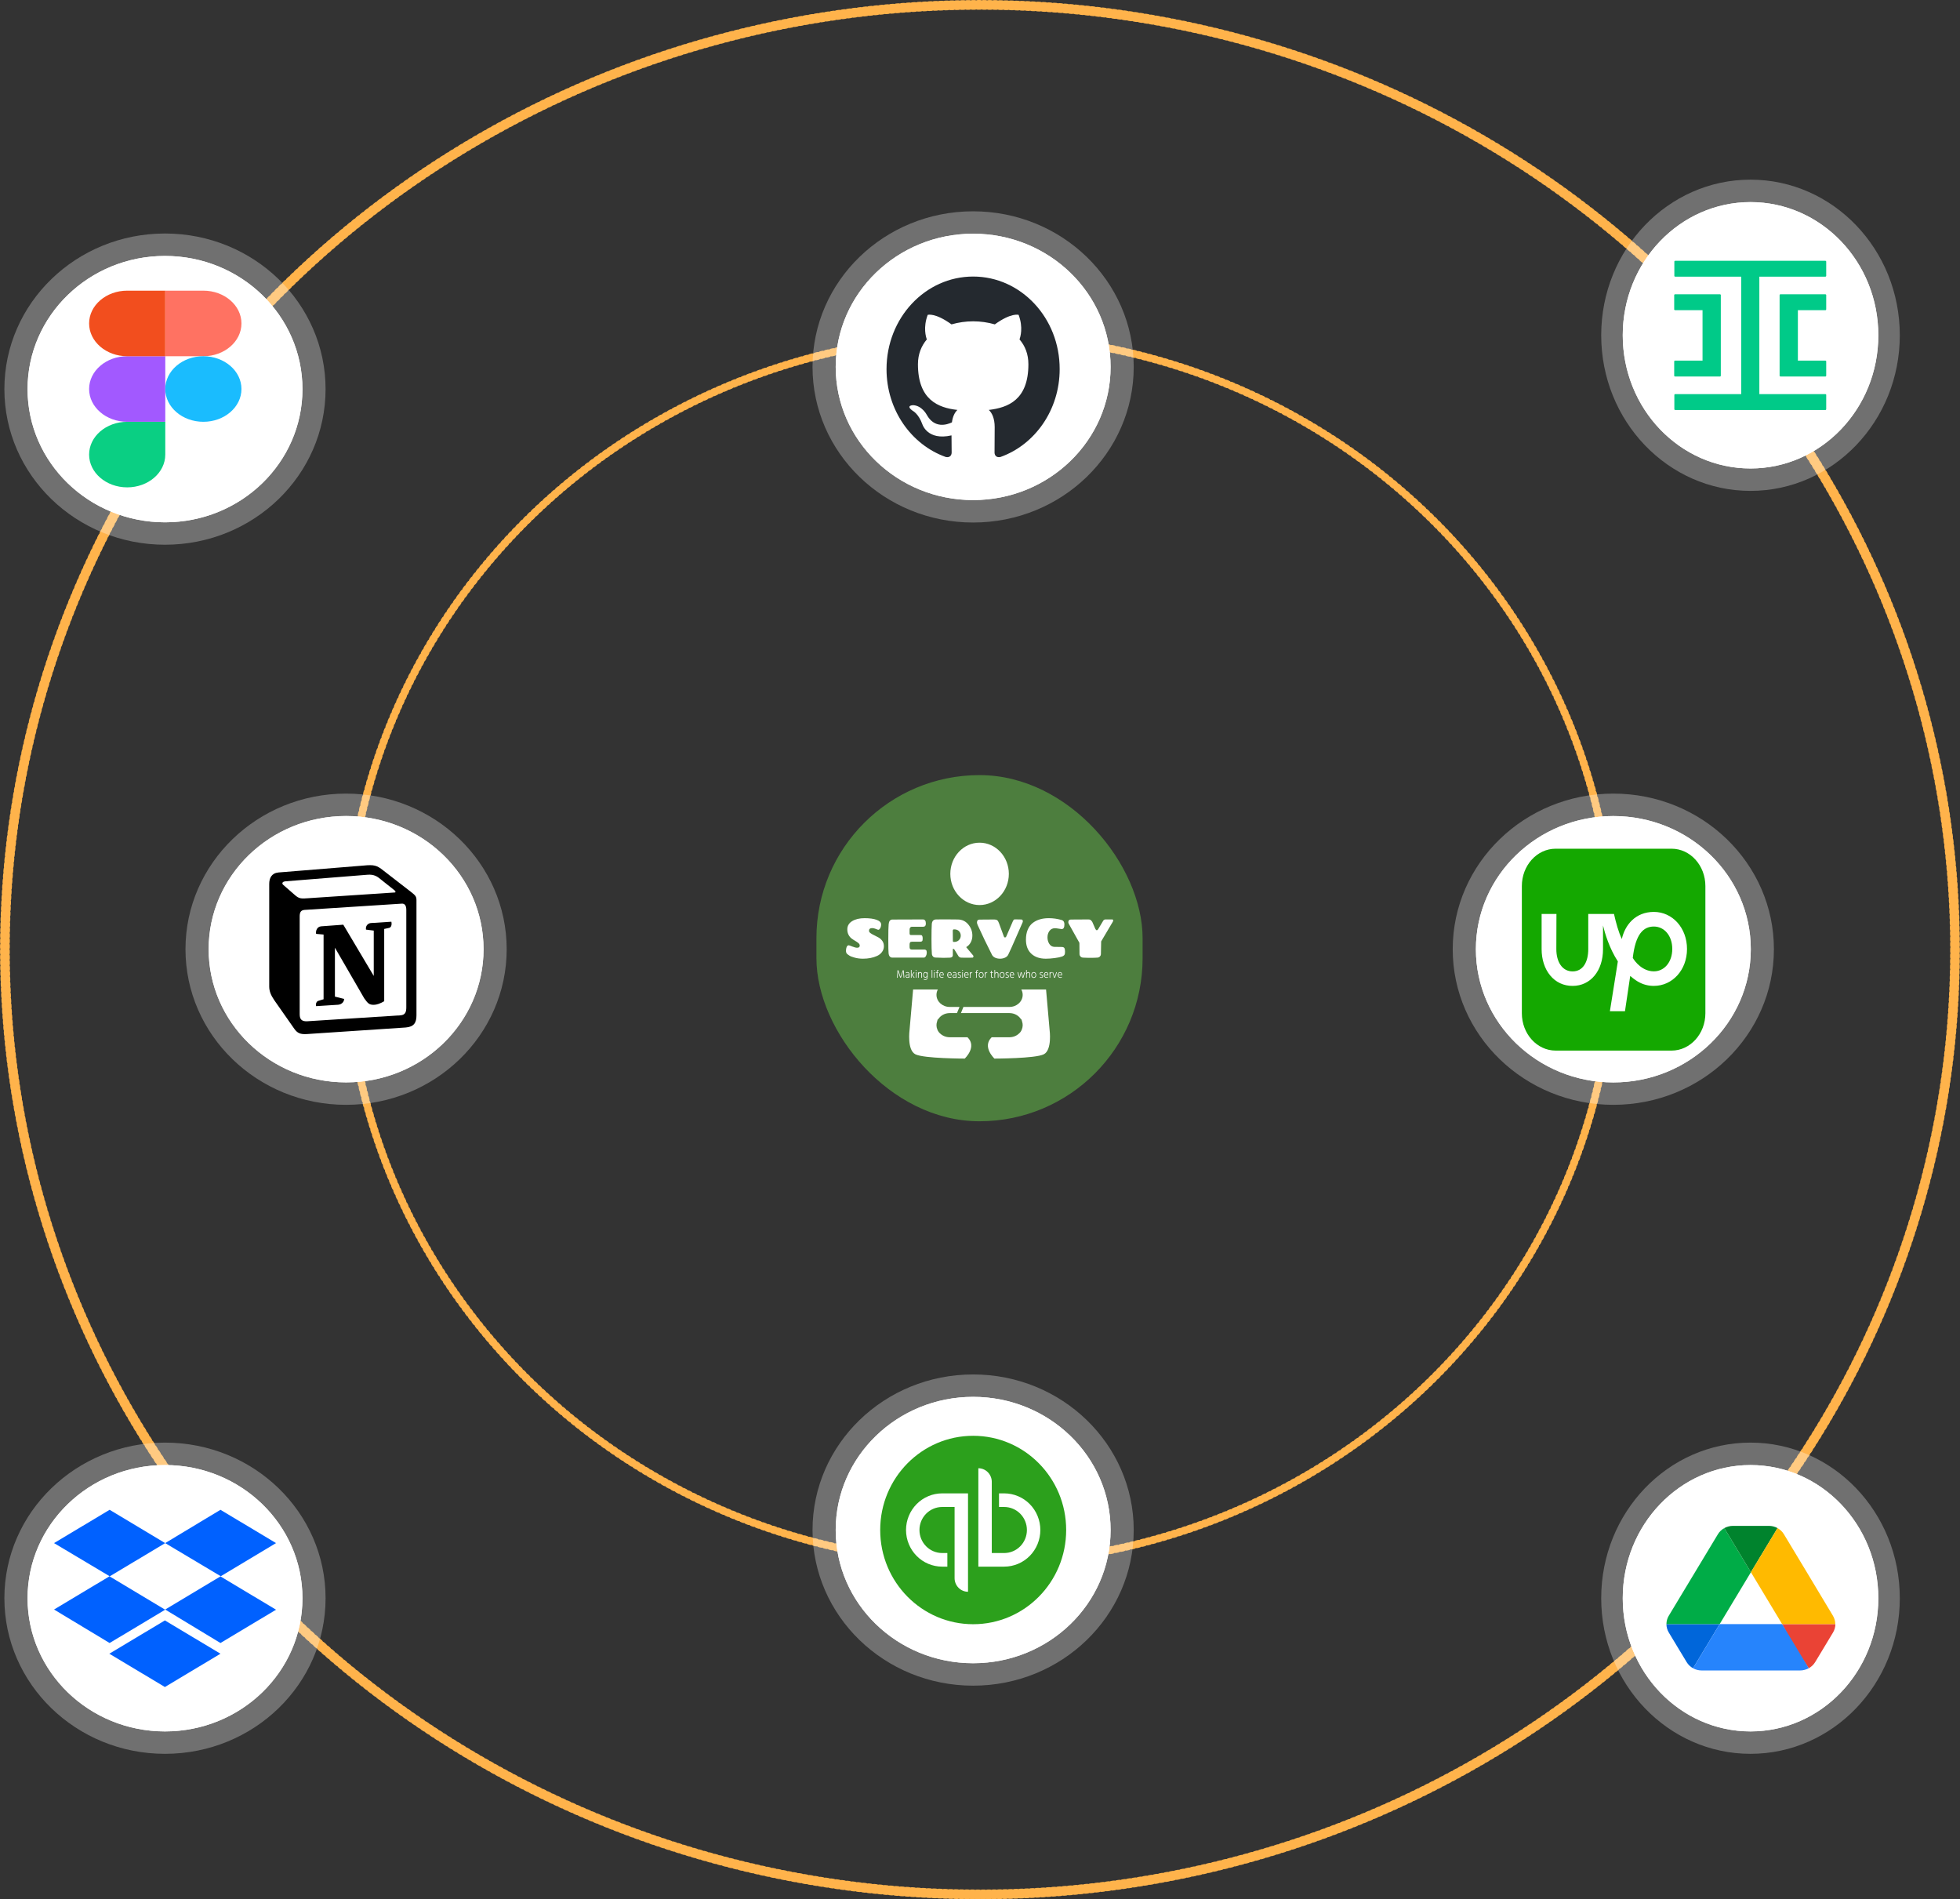 <svg width="4026" height="3901" viewBox="0 0 4026 3901" fill="none"
    xmlns="http://www.w3.org/2000/svg">
    <rect x="0" y="0" width="4026" height="3901" fill="#333333" stroke="none"/>
    <ellipse cx="2012.94" cy="1950" rx="1301.54" ry="1261" stroke="#FFB34B" stroke-width="16"
        stroke-linecap="round" stroke-dasharray="3.72 7.43" />
    <ellipse cx="2012.94" cy="1950.5" rx="2002.87" ry="1940.5" stroke="#FFB34B" stroke-width="20"
        stroke-linecap="round" stroke-dasharray="3.72 7.43" />
    <ellipse cx="1998.92" cy="753.565" rx="282.33" ry="273.544" fill="white" />
    <ellipse cx="1998.92" cy="753.565" rx="282.33" ry="273.544" fill="white" />
    <ellipse cx="1998.88" cy="753.614" rx="329.881" ry="319.614" fill="white" fill-opacity="0.3" />
    <ellipse cx="710.916" cy="1949.57" rx="282.33" ry="273.544" fill="white" />
    <ellipse cx="710.916" cy="1949.57" rx="282.33" ry="273.544" fill="white" />
    <ellipse cx="710.881" cy="1949.61" rx="329.881" ry="319.614" fill="white" fill-opacity="0.3" />
    <ellipse cx="1998.92" cy="3142.57" rx="282.33" ry="273.544" fill="white" />
    <ellipse cx="1998.92" cy="3142.57" rx="282.33" ry="273.544" fill="white" />
    <ellipse cx="1998.88" cy="3142.61" rx="329.881" ry="319.614" fill="white" fill-opacity="0.3" />
    <ellipse cx="3313.94" cy="1949.65" rx="282.33" ry="273.544" fill="white" />
    <ellipse cx="3313.94" cy="1949.65" rx="282.33" ry="273.544" fill="white" />
    <ellipse cx="3313.88" cy="1949.61" rx="329.881" ry="319.614" fill="white" fill-opacity="0.3" />
    <ellipse cx="338.94" cy="799.251" rx="282.33" ry="273.544" fill="white" />
    <ellipse cx="338.94" cy="799.251" rx="282.33" ry="273.544" fill="white" />
    <ellipse cx="338.881" cy="799.22" rx="329.881" ry="319.614" fill="white" fill-opacity="0.3" />
    <ellipse cx="338.94" cy="3282.65" rx="282.33" ry="273.544" fill="white" />
    <ellipse cx="338.94" cy="3282.65" rx="282.33" ry="273.544" fill="white" />
    <ellipse cx="338.881" cy="3282.61" rx="329.881" ry="319.614" fill="white" fill-opacity="0.3" />
    <ellipse cx="3595.74" cy="688.645" rx="262.474" ry="273.544" fill="white" />
    <ellipse cx="3595.74" cy="688.645" rx="262.474" ry="273.544" fill="white" />
    <ellipse cx="3595.68" cy="688.614" rx="306.68" ry="319.614" fill="white" fill-opacity="0.3" />
    <ellipse cx="3595.74" cy="3282.65" rx="262.474" ry="273.544" fill="white" />
    <ellipse cx="3595.74" cy="3282.65" rx="262.474" ry="273.544" fill="white" />
    <ellipse cx="3595.68" cy="3282.61" rx="306.68" ry="319.614" fill="white" fill-opacity="0.3" />
    <g clip-path="url(#clip0_228_2)">
        <path d="M2347 1592H1677V2303H2347V1592Z" fill="#4D7E3E" />
        <g clip-path="url(#clip1_228_2)">
            <g clip-path="url(#clip2_228_2)">
                <g clip-path="url(#clip3_228_2)">
                    <path
                        d="M2012.14 1858.9C2045.33 1858.9 2072.24 1830.22 2072.24 1794.85C2072.24 1759.47 2045.33 1730.8 2012.14 1730.8C1978.95 1730.8 1952.04 1759.47 1952.04 1794.85C1952.04 1830.22 1978.95 1858.9 2012.14 1858.9Z"
                        fill="white" />
                    <path
                        d="M1987.3 2130.43H1950.84C1943.06 2130.43 1936.05 2127.46 1931.09 2122.69C1929.21 2121.11 1926.75 2118.38 1925.25 2114.14C1924.19 2111.48 1923.6 2108.61 1923.6 2105.61C1923.6 2103.05 1924.03 2100.58 1924.82 2098.26C1925.14 2096.82 1925.54 2095.32 1926.05 2093.75L1926.96 2093.68C1931.59 2085.99 1940.55 2080.79 1950.84 2080.79H1965.67L1970.9 2068.17H1950.84C1935.8 2068.17 1923.6 2057.05 1923.6 2043.35C1923.6 2029.64 1935.79 2018.52 1950.84 2018.52H1991.49L2013.51 1965.4L1976.46 1879.46C1976.46 1879.46 1895.54 1896.19 1881.37 1966.43L1868.29 2115.69C1868.29 2115.69 1862.84 2156.66 1880.28 2165.45C1897.72 2174.23 1981.63 2174.23 1981.63 2174.23C1981.63 2174.23 2007.58 2150.18 1987.3 2130.43Z"
                        fill="white" />
                    <path
                        d="M2155.99 2115.69L2142.91 1966.43C2128.74 1896.18 2048.38 1877.13 2048.38 1877.13L2020.05 1965.4L1998.79 2018.52H2073.44C2088.48 2018.52 2100.68 2029.63 2100.68 2043.34C2100.68 2057.05 2088.48 2068.16 2073.44 2068.16H1978.92L1973.88 2080.78H2073.44C2083.76 2080.78 2092.74 2086.02 2097.36 2093.72L2098.23 2093.74C2098.75 2095.32 2099.15 2096.83 2099.47 2098.26C2100.26 2100.58 2100.69 2103.05 2100.69 2105.61C2100.69 2108.58 2100.11 2111.44 2099.05 2114.08C2097.56 2118.35 2095.08 2121.11 2093.19 2122.69C2088.23 2127.46 2081.22 2130.43 2073.44 2130.43H2036.98C2016.7 2150.19 2042.66 2174.23 2042.66 2174.23C2042.66 2174.23 2126.56 2174.23 2144 2165.45C2161.44 2156.67 2155.99 2115.69 2155.99 2115.69Z"
                        fill="white" />
                </g>
                <path d="M2314.01 1862.85H1710.28V2032.31H2314.01V1862.85Z" fill="#4D7E3E" />
                <g clip-path="url(#clip4_228_2)">
                    <g clip-path="url(#clip5_228_2)">
                        <g clip-path="url(#clip6_228_2)">
                            <g clip-path="url(#clip7_228_2)">
                                <g clip-path="url(#clip8_228_2)">
                                    <g clip-path="url(#clip9_228_2)">
                                        <path
                                            d="M1772.61 1969.09C1766.59 1969.09 1760.97 1968.38 1755.75 1966.96C1750.53 1965.55 1746.85 1964.12 1744.72 1962.71C1742.57 1961.29 1741.15 1960.28 1740.45 1959.68C1738.63 1958.11 1737.72 1955.95 1737.72 1953.19C1737.72 1951.02 1737.96 1948.97 1738.45 1947.02C1739.36 1943.37 1741.01 1941.54 1743.39 1941.54C1744.17 1941.61 1746.64 1942.47 1750.81 1944.11C1754.98 1945.75 1758.25 1946.58 1760.63 1946.58C1764.2 1946.58 1765.99 1945.08 1765.99 1942.1C1765.99 1940.3 1765.11 1938.64 1763.36 1937.1C1761.61 1935.58 1759.5 1934.1 1757.02 1932.69C1754.52 1931.27 1752.01 1929.64 1749.49 1927.8C1746.97 1925.98 1744.83 1923.44 1743.08 1920.19C1741.33 1916.94 1740.45 1913.16 1740.45 1908.83C1740.45 1901.66 1743.75 1896.03 1750.33 1891.96C1756.92 1887.9 1765.43 1885.86 1775.87 1885.86C1786.31 1885.86 1794.6 1887 1800.74 1889.27C1806.86 1891.55 1809.92 1894.71 1809.92 1898.75C1809.92 1901.66 1809.29 1904.21 1808.03 1906.41C1806.77 1908.62 1805.44 1909.72 1804.04 1909.72C1803.55 1909.72 1801.92 1909.14 1799.16 1907.98C1796.39 1906.83 1793.88 1906.25 1791.64 1906.25C1787.22 1906.25 1785.02 1908.08 1785.02 1911.74C1785.02 1913.53 1786.07 1915.17 1788.17 1916.67C1790.27 1918.16 1792.81 1919.6 1795.8 1920.97C1798.77 1922.36 1801.76 1923.91 1804.77 1925.63C1807.79 1927.35 1810.34 1929.7 1812.45 1932.69C1814.55 1935.67 1815.6 1939.3 1815.6 1943.55C1815.6 1947.81 1814.32 1951.69 1811.77 1955.2C1809.21 1958.71 1805.83 1961.44 1801.62 1963.38C1793.28 1967.19 1783.61 1969.09 1772.61 1969.09V1969.09ZM1832.84 1966.85C1830.88 1966.85 1829.21 1966.16 1827.85 1964.77C1826.48 1963.39 1825.61 1961.12 1825.23 1957.93C1824.83 1954.77 1824.64 1945.25 1824.64 1929.37C1824.64 1913.51 1824.88 1903.15 1825.37 1898.3C1825.94 1892.02 1828.42 1888.81 1832.84 1888.66C1837.88 1888.51 1858.8 1888.44 1895.58 1888.44C1899.72 1888.44 1901.78 1891.24 1901.78 1896.84C1901.78 1901.25 1899.96 1903.45 1896.32 1903.45H1873.2C1871.72 1903.45 1870.55 1903.97 1869.69 1905.02C1868.8 1906.06 1868.36 1907.41 1868.36 1909.05V1917.12C1868.36 1919.36 1869.31 1920.48 1871.2 1920.48H1890.33C1891.45 1920.48 1892.3 1920.59 1892.89 1920.81C1893.5 1921.04 1894.04 1921.69 1894.53 1922.76C1895.02 1923.85 1895.27 1925.63 1895.27 1928.09C1895.27 1930.56 1894.87 1932.2 1894.07 1933.02C1893.26 1933.84 1891.94 1934.25 1890.12 1934.25H1872.99C1871.24 1934.25 1870.03 1934.72 1869.37 1935.64C1868.7 1936.58 1868.36 1938.02 1868.36 1939.97V1945.46C1868.36 1948.67 1869.8 1950.27 1872.67 1950.27H1898.84C1900.1 1950.27 1901.22 1950.66 1902.2 1951.44C1903.19 1952.23 1903.68 1953.95 1903.68 1956.59C1903.68 1959.25 1903.08 1961.62 1901.89 1963.71C1900.7 1965.81 1899.3 1966.85 1897.69 1966.85H1832.84ZM1957.07 1911.85L1957.28 1932.57C1957.28 1933.99 1958.01 1934.7 1959.49 1934.7C1963.83 1934.7 1967.25 1933.42 1969.74 1930.85C1972.22 1928.27 1973.46 1925.22 1973.46 1921.71C1973.46 1918.2 1972.29 1915.17 1969.95 1912.64C1967.6 1910.1 1964.15 1908.83 1959.59 1908.83C1957.91 1908.83 1957.07 1909.83 1957.07 1911.85V1911.85ZM1984.61 1945.34C1985.94 1946.84 1990.67 1952.48 1998.79 1962.26C1999.28 1962.93 1999.53 1963.53 1999.53 1964.05C1999.53 1965.99 1998.72 1966.96 1997.11 1966.96C1993.4 1967.04 1989.67 1967.08 1985.93 1967.08C1982.17 1967.08 1978.44 1967.04 1974.73 1966.96C1972.69 1966.96 1970.84 1966.11 1969.16 1964.39L1960.12 1949.82C1959.77 1949.38 1959.34 1949.08 1958.86 1948.93C1957.73 1948.48 1957.17 1948.97 1957.17 1950.38V1961.81C1957.17 1965.02 1955.2 1966.74 1951.25 1966.96C1947.28 1967.19 1942.95 1967.3 1938.25 1967.3C1933.56 1967.3 1927.89 1967.11 1921.23 1966.74C1919.2 1966.59 1917.57 1965.84 1916.35 1964.5C1915.12 1963.15 1914.4 1961.62 1914.19 1959.91C1913.63 1953.34 1913.35 1943.01 1913.35 1928.92C1913.35 1914.85 1913.56 1904.61 1913.98 1898.19C1914.4 1891.76 1917.44 1888.51 1923.12 1888.44C1928.44 1888.37 1935.7 1888.33 1944.88 1888.33C1954.06 1888.33 1961.66 1888.4 1967.68 1888.55C1976.37 1888.7 1983.48 1892.14 1989.02 1898.86C1994.55 1905.58 1997.32 1913.16 1997.32 1921.6C1997.32 1926.53 1996.26 1931.08 1994.13 1935.26C1991.98 1939.45 1988.81 1942.81 1984.61 1945.34V1945.34ZM2070.89 1961.03C2069.63 1963.56 2067.45 1965.55 2064.34 1966.96C2061.21 1968.38 2057.83 1969.09 2054.18 1969.09C2050.54 1969.09 2047.21 1968.42 2044.2 1967.08C2041.19 1965.73 2039.01 1963.79 2037.68 1961.25C2027.17 1940.57 2017.4 1920.25 2008.36 1900.31C2007.31 1897.92 2006.78 1896.09 2006.78 1894.82C2006.78 1890.79 2008.5 1888.78 2011.93 1888.78L2042.31 1888.55C2044.9 1888.55 2046.88 1889.04 2048.26 1890.01C2049.62 1890.98 2050.82 1892.92 2051.87 1895.83L2062.07 1923.61C2062.49 1924.81 2063.26 1925.41 2064.38 1925.41C2065.5 1925.41 2066.34 1924.81 2066.9 1923.61L2080.67 1891.8C2081.58 1889.78 2082.56 1888.66 2083.61 1888.44C2084.03 1888.37 2084.77 1888.33 2085.82 1888.33L2097.91 1888.55C2099.24 1888.55 2100.18 1889.22 2100.74 1890.57C2100.95 1891.09 2101.06 1891.73 2101.06 1892.47C2101.06 1893.22 2100.28 1895.27 2098.7 1898.63C2097.12 1901.99 2093.02 1911.33 2086.41 1926.64C2079.78 1941.95 2074.61 1953.41 2070.89 1961.03V1961.03ZM2148.25 1969.09C2135.64 1969.09 2125.67 1965.67 2118.36 1958.83C2111.03 1952 2107.37 1942.36 2107.37 1929.89C2107.37 1922.27 2108.54 1915.59 2110.9 1909.83C2113.24 1904.08 2116.54 1899.49 2120.82 1896.06C2129.3 1889.26 2140.47 1885.86 2154.35 1885.86C2163.32 1885.86 2172.28 1887.17 2181.25 1889.78C2184.69 1890.98 2186.4 1893.93 2186.4 1898.63C2186.4 1905.06 2184.51 1908.27 2180.73 1908.27C2180.1 1908.27 2178.03 1907.97 2174.53 1907.37C2171.02 1906.77 2168.57 1906.47 2167.17 1906.47C2162.19 1906.47 2158.36 1908.32 2155.67 1912.01C2152.97 1915.71 2151.61 1920.12 2151.61 1925.25C2151.61 1930.36 2152.87 1934.85 2155.4 1938.74C2157.92 1942.62 2161.35 1944.63 2165.7 1944.78C2168.64 1944.93 2173.86 1945.01 2181.36 1945.01C2185 1945.01 2187 1946.84 2187.35 1950.5C2187.56 1951.84 2187.66 1953.2 2187.66 1954.57C2187.66 1955.96 2187.56 1957.37 2187.35 1958.79C2186.93 1961.47 2184.97 1963.43 2181.46 1964.66C2177.96 1965.89 2172.91 1966.95 2166.33 1967.81C2159.74 1968.67 2153.72 1969.09 2148.25 1969.09V1969.09ZM2270.8 1888.44H2284.46C2285.87 1888.44 2286.57 1889.19 2286.57 1890.68C2286.57 1891.65 2286.18 1892.7 2285.41 1893.82L2261.87 1933.58C2261.87 1939.63 2261.69 1948.44 2261.34 1960.02C2261.27 1961.66 2260.61 1963.17 2259.34 1964.54C2258.08 1965.93 2256.4 1966.7 2254.3 1966.85C2250.31 1967.15 2245.51 1967.3 2239.9 1967.3C2234.29 1967.3 2229.14 1967.15 2224.45 1966.85C2222.35 1966.7 2220.67 1965.93 2219.4 1964.54C2218.14 1963.17 2217.48 1961.66 2217.41 1960.02C2217.27 1952.48 2217.2 1944.63 2217.2 1936.49L2195.97 1898.52C2194.92 1896.8 2194.39 1895.38 2194.39 1894.26C2194.39 1890.53 2196.11 1888.66 2199.54 1888.66L2235.49 1888.44C2237.52 1888.44 2239.04 1888.78 2240.07 1889.45C2241.08 1890.12 2242.28 1891.5 2243.68 1893.59L2250.09 1908.27C2251.22 1909.91 2252.15 1910.73 2252.89 1910.73C2253.62 1910.73 2254.51 1910.06 2255.56 1908.71L2266.28 1890.79C2267.47 1889.22 2268.98 1888.44 2270.8 1888.44V1888.44Z"
                                            fill="white" />
                                    </g>
                                </g>
                                <g clip-path="url(#clip10_228_2)">
                                    <g clip-path="url(#clip11_228_2)">
                                        <path
                                            d="M1844.3 2002.23L1843.89 2008.31H1842.57L1843.57 1992.96H1845.39L1847.27 1998.59L1849.81 2006.4C1850.79 2003.51 1851.69 2000.91 1852.5 1998.59L1854.47 1992.96H1856.28L1857.5 2008.31H1856.17L1855.68 2002.23L1855.11 1994.81C1854.25 1997.34 1853.4 1999.82 1852.56 2002.23L1850.58 2007.92H1849.02L1847.14 2002.23L1844.75 1994.97C1844.62 1997.26 1844.47 1999.68 1844.3 2002.23ZM1863.84 2007.15C1864.7 2007.15 1865.38 2006.9 1865.9 2006.4C1866.41 2005.9 1866.66 2005.26 1866.66 2004.49V2002.82H1864.55C1863.54 2002.82 1862.78 2003.03 1862.28 2003.45C1861.79 2003.87 1861.54 2004.39 1861.54 2005.01C1861.54 2005.65 1861.73 2006.16 1862.12 2006.56C1862.52 2006.95 1863.09 2007.15 1863.84 2007.15ZM1866.66 2008.31V2006.97C1866.07 2007.94 1865.03 2008.42 1863.55 2008.42C1862.55 2008.42 1861.73 2008.11 1861.1 2007.48C1860.46 2006.85 1860.15 2006.04 1860.15 2005.06C1860.15 2003.95 1860.55 2003.08 1861.35 2002.47C1862.16 2001.86 1863.22 2001.55 1864.55 2001.55H1866.66V2001.02C1866.66 1999.99 1866.46 1999.21 1866.04 1998.69C1865.63 1998.17 1864.94 1997.91 1863.97 1997.91C1862.85 1997.91 1861.84 1998.23 1860.94 1998.88V1997.38C1861.77 1996.85 1862.78 1996.59 1863.99 1996.59C1866.64 1996.59 1867.97 1998.07 1867.97 2001.02V2008.31H1866.66ZM1872.39 1992.21V2008.31H1871.09V1992.21H1872.39ZM1878.71 1996.77L1874.29 2002.25L1878.86 2008.31H1877.24L1872.71 2002.25L1877.11 1996.77H1878.71ZM1882.34 1996.77V2008.31H1881.04V1996.77H1882.34ZM1882.33 1992.38C1882.51 1992.57 1882.6 1992.81 1882.6 1993.08C1882.6 1993.35 1882.51 1993.58 1882.33 1993.76C1882.15 1993.94 1881.93 1994.03 1881.68 1994.03C1881.42 1994.03 1881.21 1993.94 1881.04 1993.76C1880.87 1993.58 1880.78 1993.35 1880.78 1993.08C1880.78 1992.81 1880.87 1992.57 1881.04 1992.38C1881.21 1992.19 1881.42 1992.1 1881.68 1992.1C1881.93 1992.1 1882.15 1992.19 1882.33 1992.38ZM1893.86 2000.25V2008.31H1892.55V2000.68C1892.55 1999.79 1892.34 1999.1 1891.91 1998.63C1891.48 1998.16 1890.92 1997.93 1890.22 1997.93C1889.34 1997.93 1888.58 1998.29 1887.94 1999.01C1887.3 1999.73 1886.98 2000.71 1886.98 2001.94V2008.31H1885.67V1996.77H1886.98V1998.75C1887.65 1997.31 1888.79 1996.59 1890.42 1996.59C1891.46 1996.59 1892.29 1996.93 1892.92 1997.61C1893.54 1998.29 1893.86 1999.17 1893.86 2000.25ZM1905.37 1996.77V2007.42C1905.37 2009.17 1904.93 2010.48 1904.05 2011.35C1903.16 2012.22 1902.02 2012.66 1900.63 2012.66C1899.39 2012.66 1898.33 2012.44 1897.47 2012V2010.63C1898.35 2011.1 1899.37 2011.34 1900.52 2011.34C1901.6 2011.34 1902.47 2011.03 1903.11 2010.4C1903.75 2009.77 1904.07 2008.77 1904.07 2007.42V2005.92C1903.34 2007.33 1902.26 2008.04 1900.82 2008.04C1899.57 2008.04 1898.5 2007.54 1897.62 2006.56C1896.75 2005.57 1896.31 2004.24 1896.31 2002.55C1896.31 2000.82 1896.71 1999.39 1897.52 1998.27C1898.32 1997.15 1899.38 1996.59 1900.69 1996.59C1902.24 1996.59 1903.37 1997.32 1904.07 1998.79V1996.77H1905.37ZM1897.68 2002.48C1897.68 2003.86 1898.01 2004.91 1898.66 2005.63C1899.32 2006.36 1900.04 2006.72 1900.84 2006.72C1901.65 2006.72 1902.39 2006.38 1903.06 2005.7C1903.73 2005.03 1904.07 2003.99 1904.07 2002.6C1904.07 2001 1903.75 1999.82 1903.11 1999.05C1902.47 1998.29 1901.75 1997.91 1900.95 1997.91C1899.94 1997.91 1899.14 1998.33 1898.56 1999.18C1897.97 2000.03 1897.68 2001.13 1897.68 2002.48ZM1915.04 1992.21V2008.31H1913.74V1992.21H1915.04ZM1919.77 1996.77V2008.31H1918.46V1996.77H1919.77ZM1919.76 1992.38C1919.93 1992.57 1920.02 1992.81 1920.02 1993.08C1920.02 1993.35 1919.93 1993.58 1919.76 1993.76C1919.58 1993.94 1919.36 1994.03 1919.1 1994.03C1918.85 1994.03 1918.63 1993.94 1918.46 1993.76C1918.29 1993.58 1918.21 1993.35 1918.21 1993.08C1918.21 1992.81 1918.29 1992.57 1918.46 1992.38C1918.63 1992.19 1918.85 1992.1 1919.1 1992.1C1919.36 1992.1 1919.58 1992.19 1919.76 1992.38ZM1927.88 1996.77V1997.95H1925.41V2008.31H1924.1V1997.95H1922.12V1996.77H1924.1V1995.54C1924.1 1994.49 1924.36 1993.66 1924.87 1993.03C1925.38 1992.41 1926.1 1992.1 1927.03 1992.1C1927.3 1992.1 1927.59 1992.15 1927.9 1992.24V1993.6C1927.61 1993.48 1927.29 1993.42 1926.96 1993.42C1926.54 1993.42 1926.17 1993.6 1925.86 1993.95C1925.56 1994.31 1925.41 1994.85 1925.41 1995.56V1996.77H1927.88ZM1937.8 2006.33V2007.74C1936.94 2008.2 1935.94 2008.42 1934.81 2008.42C1933.2 2008.42 1931.89 2007.89 1930.88 2006.82C1929.88 2005.75 1929.38 2004.34 1929.38 2002.6C1929.38 2000.74 1929.82 1999.29 1930.7 1998.22C1931.59 1997.16 1932.73 1996.63 1934.14 1996.63C1935.47 1996.63 1936.52 1997.09 1937.3 1998.02C1938.09 1998.95 1938.48 2000.25 1938.48 2001.94C1938.48 2002.45 1938.45 2002.86 1938.39 2003.17H1930.75C1930.85 2004.44 1931.26 2005.41 1931.99 2006.09C1932.71 2006.77 1933.67 2007.1 1934.87 2007.1C1936.09 2007.1 1937.07 2006.85 1937.8 2006.33ZM1934.1 1997.93C1933.19 1997.93 1932.43 1998.27 1931.81 1998.95C1931.2 1999.64 1930.85 2000.62 1930.75 2001.89H1937.13V2001.37C1937.13 2000.32 1936.86 1999.48 1936.31 1998.86C1935.76 1998.24 1935.03 1997.93 1934.1 1997.93ZM1954.05 2006.33V2007.74C1953.19 2008.2 1952.2 2008.42 1951.06 2008.42C1949.45 2008.42 1948.14 2007.89 1947.14 2006.82C1946.13 2005.75 1945.63 2004.34 1945.63 2002.6C1945.63 2000.74 1946.07 1999.29 1946.96 1998.22C1947.84 1997.16 1948.99 1996.63 1950.4 1996.63C1951.72 1996.63 1952.77 1997.09 1953.56 1998.02C1954.34 1998.95 1954.73 2000.25 1954.73 2001.94C1954.73 2002.45 1954.7 2002.86 1954.65 2003.17H1947C1947.1 2004.44 1947.51 2005.41 1948.24 2006.09C1948.96 2006.77 1949.93 2007.1 1951.12 2007.1C1952.35 2007.1 1953.32 2006.85 1954.05 2006.33ZM1950.35 1997.93C1949.44 1997.93 1948.68 1998.27 1948.07 1998.95C1947.46 1999.64 1947.1 2000.62 1947 2001.89H1953.39V2001.37C1953.39 2000.32 1953.11 1999.48 1952.57 1998.86C1952.02 1998.24 1951.28 1997.93 1950.35 1997.93ZM1960.52 2007.15C1961.38 2007.15 1962.06 2006.9 1962.57 2006.4C1963.09 2005.9 1963.34 2005.26 1963.34 2004.49V2002.82H1961.23C1960.22 2002.82 1959.46 2003.03 1958.96 2003.45C1958.46 2003.87 1958.22 2004.39 1958.22 2005.01C1958.22 2005.65 1958.41 2006.16 1958.8 2006.56C1959.19 2006.95 1959.77 2007.15 1960.52 2007.15ZM1963.34 2008.31V2006.97C1962.74 2007.94 1961.7 2008.42 1960.22 2008.42C1959.23 2008.42 1958.41 2008.11 1957.78 2007.48C1957.14 2006.85 1956.83 2006.04 1956.83 2005.06C1956.83 2003.95 1957.23 2003.08 1958.03 2002.47C1958.84 2001.86 1959.9 2001.55 1961.23 2001.55H1963.34V2001.02C1963.34 1999.99 1963.14 1999.21 1962.72 1998.69C1962.31 1998.17 1961.62 1997.91 1960.65 1997.91C1959.53 1997.91 1958.51 1998.23 1957.62 1998.88V1997.38C1958.44 1996.85 1959.46 1996.59 1960.67 1996.59C1963.32 1996.59 1964.65 1998.07 1964.65 2001.02V2008.31H1963.34ZM1974.07 2005.35C1974.07 2006.31 1973.76 2007.06 1973.14 2007.61C1972.52 2008.17 1971.67 2008.45 1970.58 2008.45C1969.27 2008.45 1968.22 2008.22 1967.42 2007.76V2006.33C1968.38 2006.91 1969.4 2007.2 1970.5 2007.2C1971.23 2007.2 1971.78 2007.04 1972.15 2006.72C1972.53 2006.4 1972.72 2005.98 1972.72 2005.46C1972.72 2004.86 1972.52 2004.39 1972.13 2004.05C1971.74 2003.72 1971.1 2003.36 1970.2 2002.98C1969.33 2002.62 1968.64 2002.19 1968.13 2001.71C1967.62 2001.22 1967.36 2000.55 1967.36 1999.7C1967.36 1998.78 1967.68 1998.04 1968.32 1997.48C1968.96 1996.93 1969.77 1996.65 1970.73 1996.65C1971.9 1996.65 1972.8 1996.83 1973.43 1997.18V1998.57C1972.76 1998.16 1971.85 1997.95 1970.71 1997.95C1970.09 1997.95 1969.59 1998.11 1969.23 1998.42C1968.86 1998.73 1968.68 1999.14 1968.68 1999.64C1968.68 1999.94 1968.74 2000.21 1968.84 2000.43C1968.95 2000.66 1969.13 2000.87 1969.4 2001.06C1969.66 2001.25 1969.89 2001.39 1970.07 2001.48C1970.26 2001.57 1970.56 2001.71 1970.97 2001.89C1971.97 2002.32 1972.73 2002.78 1973.26 2003.29C1973.8 2003.8 1974.07 2004.49 1974.07 2005.35ZM1977.82 1996.77V2008.31H1976.52V1996.77H1977.82ZM1977.81 1992.38C1977.99 1992.57 1978.08 1992.81 1978.08 1993.08C1978.08 1993.35 1977.99 1993.58 1977.81 1993.76C1977.63 1993.94 1977.42 1994.03 1977.16 1994.03C1976.9 1994.03 1976.69 1993.94 1976.52 1993.76C1976.35 1993.58 1976.26 1993.35 1976.26 1993.08C1976.26 1992.81 1976.35 1992.57 1976.52 1992.38C1976.69 1992.19 1976.9 1992.1 1977.16 1992.1C1977.42 1992.1 1977.63 1992.19 1977.81 1992.38ZM1988.91 2006.33V2007.74C1988.06 2008.2 1987.06 2008.42 1985.92 2008.42C1984.31 2008.42 1983 2007.89 1982 2006.82C1981 2005.75 1980.49 2004.34 1980.49 2002.6C1980.49 2000.74 1980.93 1999.29 1981.82 1998.22C1982.7 1997.16 1983.85 1996.63 1985.26 1996.63C1986.58 1996.63 1987.64 1997.09 1988.42 1998.02C1989.2 1998.95 1989.59 2000.25 1989.59 2001.94C1989.59 2002.45 1989.57 2002.86 1989.51 2003.17H1981.86C1981.96 2004.44 1982.37 2005.41 1983.1 2006.09C1983.83 2006.77 1984.79 2007.1 1985.98 2007.1C1987.21 2007.1 1988.18 2006.85 1988.91 2006.33ZM1985.21 1997.93C1984.3 1997.93 1983.54 1998.27 1982.93 1998.95C1982.32 1999.64 1981.96 2000.62 1981.86 2001.89H1988.25V2001.37C1988.25 2000.32 1987.97 1999.48 1987.43 1998.86C1986.88 1998.24 1986.14 1997.93 1985.21 1997.93ZM1993.55 2001.87V2008.31H1992.24V1996.77H1993.55V1998.73C1994.14 1997.33 1995.16 1996.63 1996.58 1996.63C1996.68 1996.63 1996.86 1996.65 1997.11 1996.68V1998.09C1996.83 1998 1996.54 1997.95 1996.26 1997.95C1995.49 1997.95 1994.84 1998.36 1994.32 1999.17C1993.81 1999.98 1993.55 2000.88 1993.55 2001.87ZM2008.9 1996.77V1997.95H2006.42V2008.31H2005.12V1997.95H2003.13V1996.77H2005.12V1995.54C2005.12 1994.49 2005.38 1993.66 2005.89 1993.03C2006.4 1992.41 2007.12 1992.1 2008.05 1992.1C2008.32 1992.1 2008.61 1992.15 2008.92 1992.24V1993.6C2008.62 1993.48 2008.31 1993.42 2007.98 1993.42C2007.56 1993.42 2007.19 1993.6 2006.89 1993.95C2006.58 1994.31 2006.42 1994.85 2006.42 1995.56V1996.77H2008.9ZM2020.46 2002.6C2020.46 2004.31 2020.01 2005.73 2019.11 2006.84C2018.2 2007.96 2016.96 2008.52 2015.38 2008.52C2013.85 2008.52 2012.64 2007.95 2011.74 2006.83C2010.85 2005.71 2010.4 2004.3 2010.4 2002.6C2010.4 2000.91 2010.86 1999.49 2011.79 1998.34C2012.71 1997.18 2013.91 1996.61 2015.38 1996.61C2016.98 1996.61 2018.24 1997.17 2019.13 1998.3C2020.02 1999.43 2020.46 2000.87 2020.46 2002.6ZM2011.76 2002.6C2011.76 2003.86 2012.1 2004.94 2012.76 2005.84C2013.42 2006.74 2014.29 2007.2 2015.38 2007.2C2016.56 2007.2 2017.47 2006.75 2018.12 2005.86C2018.77 2004.97 2019.09 2003.89 2019.09 2002.6C2019.09 2001.26 2018.79 2000.15 2018.17 1999.26C2017.56 1998.37 2016.63 1997.93 2015.38 1997.93C2014.25 1997.93 2013.37 1998.38 2012.73 1999.29C2012.09 2000.21 2011.76 2001.31 2011.76 2002.6ZM2024.35 2001.87V2008.31H2023.04V1996.77H2024.35V1998.73C2024.95 1997.33 2025.96 1996.63 2027.38 1996.63C2027.48 1996.63 2027.66 1996.65 2027.92 1996.68V1998.09C2027.63 1998 2027.35 1997.95 2027.06 1997.95C2026.29 1997.95 2025.65 1998.36 2025.13 1999.17C2024.61 1999.98 2024.35 2000.88 2024.35 2001.87ZM2040.11 2006.58V2007.99C2039.7 2008.28 2039.22 2008.42 2038.68 2008.42C2036.63 2008.42 2035.6 2007.3 2035.6 2005.06V1997.95H2033.83V1996.77H2035.6V1993.88H2036.93V1996.77H2040.02V1997.95H2036.93V2005.12C2036.93 2006.44 2037.5 2007.1 2038.66 2007.1C2039.23 2007.1 2039.71 2006.93 2040.11 2006.58ZM2050.88 2000.25V2008.31H2049.57V2000.68C2049.57 1999.79 2049.36 1999.1 2048.93 1998.63C2048.51 1998.16 2047.94 1997.93 2047.25 1997.93C2046.36 1997.93 2045.6 1998.29 2044.96 1999.01C2044.32 1999.73 2044 2000.71 2044 2001.94V2008.31H2042.69V1992.21H2044V1998.75C2044.65 1997.31 2045.8 1996.59 2047.44 1996.59C2048.48 1996.59 2049.31 1996.93 2049.94 1997.61C2050.56 1998.29 2050.88 1999.17 2050.88 2000.25ZM2063.4 2002.6C2063.4 2004.31 2062.94 2005.73 2062.04 2006.84C2061.13 2007.96 2059.89 2008.52 2058.31 2008.52C2056.79 2008.52 2055.58 2007.95 2054.68 2006.83C2053.78 2005.71 2053.33 2004.3 2053.33 2002.6C2053.33 2000.91 2053.8 1999.49 2054.72 1998.34C2055.65 1997.18 2056.84 1996.61 2058.31 1996.61C2059.92 1996.61 2061.17 1997.17 2062.06 1998.3C2062.95 1999.43 2063.4 2000.87 2063.4 2002.6ZM2054.7 2002.6C2054.7 2003.86 2055.03 2004.94 2055.69 2005.84C2056.36 2006.74 2057.23 2007.2 2058.31 2007.2C2059.49 2007.2 2060.41 2006.75 2061.05 2005.86C2061.7 2004.97 2062.03 2003.89 2062.03 2002.6C2062.03 2001.26 2061.72 2000.15 2061.11 1999.26C2060.5 1998.37 2059.56 1997.93 2058.31 1997.93C2057.19 1997.93 2056.3 1998.38 2055.66 1999.29C2055.02 2000.21 2054.7 2001.31 2054.7 2002.6ZM2072.28 2005.35C2072.28 2006.31 2071.97 2007.06 2071.35 2007.61C2070.73 2008.17 2069.88 2008.45 2068.8 2008.45C2067.49 2008.45 2066.43 2008.22 2065.64 2007.76V2006.33C2066.59 2006.91 2067.62 2007.2 2068.72 2007.2C2069.44 2007.2 2069.99 2007.04 2070.37 2006.72C2070.75 2006.4 2070.94 2005.98 2070.94 2005.46C2070.94 2004.86 2070.74 2004.39 2070.35 2004.05C2069.96 2003.72 2069.31 2003.36 2068.42 2002.98C2067.55 2002.62 2066.86 2002.19 2066.34 2001.71C2065.83 2001.22 2065.58 2000.55 2065.58 1999.7C2065.58 1998.78 2065.9 1998.04 2066.54 1997.48C2067.18 1996.93 2067.98 1996.65 2068.95 1996.65C2070.12 1996.65 2071.01 1996.83 2071.64 1997.18V1998.57C2070.97 1998.16 2070.07 1997.95 2068.93 1997.95C2068.3 1997.95 2067.81 1998.11 2067.44 1998.42C2067.08 1998.73 2066.9 1999.14 2066.9 1999.64C2066.9 1999.94 2066.95 2000.21 2067.06 2000.43C2067.17 2000.66 2067.35 2000.87 2067.61 2001.06C2067.88 2001.25 2068.1 2001.39 2068.29 2001.48C2068.47 2001.57 2068.77 2001.71 2069.18 2001.89C2070.18 2002.32 2070.94 2002.78 2071.48 2003.29C2072.01 2003.8 2072.28 2004.49 2072.28 2005.35ZM2082.41 2006.33V2007.74C2081.55 2008.2 2080.55 2008.42 2079.41 2008.42C2077.8 2008.42 2076.5 2007.89 2075.5 2006.82C2074.49 2005.75 2073.99 2004.34 2073.99 2002.6C2073.99 2000.74 2074.43 1999.29 2075.31 1998.22C2076.2 1997.16 2077.34 1996.63 2078.75 1996.63C2080.08 1996.63 2081.13 1997.09 2081.91 1998.02C2082.7 1998.95 2083.09 2000.25 2083.09 2001.94C2083.09 2002.45 2083.06 2002.86 2083 2003.17H2075.36C2075.45 2004.44 2075.87 2005.41 2076.59 2006.09C2077.32 2006.77 2078.28 2007.1 2079.48 2007.1C2080.7 2007.1 2081.68 2006.85 2082.41 2006.33ZM2078.71 1997.93C2077.8 1997.93 2077.04 1998.27 2076.42 1998.95C2075.81 1999.64 2075.45 2000.62 2075.36 2001.89H2081.74V2001.37C2081.74 2000.32 2081.47 1999.48 2080.92 1998.86C2080.37 1998.24 2079.64 1997.93 2078.71 1997.93ZM2095.99 2004.53L2094.99 2008.31H2093.24L2089.93 1996.77H2091.36L2092.42 2000.59C2092.82 2002.02 2093.16 2003.26 2093.44 2004.31C2093.72 2005.37 2093.9 2006.06 2093.98 2006.4L2094.09 2006.92C2094.35 2005.94 2094.92 2003.82 2095.8 2000.57L2096.83 1996.77H2098.36L2099.43 2000.57L2101.18 2006.97C2101.41 2006.07 2102.02 2003.94 2103 2000.57L2104.11 1996.77H2105.48L2102.06 2008.31H2100.31L2099.26 2004.53L2097.59 1998.38C2097.35 1999.34 2096.82 2001.39 2095.99 2004.53ZM2115.92 2000.25V2008.31H2114.62V2000.68C2114.62 1999.79 2114.4 1999.1 2113.98 1998.63C2113.55 1998.16 2112.99 1997.93 2112.29 1997.93C2111.41 1997.93 2110.64 1998.29 2110 1999.01C2109.36 1999.73 2109.04 2000.71 2109.04 2001.94V2008.31H2107.74V1992.21H2109.04V1998.75C2109.7 1997.31 2110.84 1996.59 2112.48 1996.59C2113.52 1996.59 2114.35 1996.93 2114.98 1997.61C2115.61 1998.29 2115.92 1999.17 2115.92 2000.25ZM2128.44 2002.6C2128.44 2004.31 2127.99 2005.73 2127.08 2006.84C2126.18 2007.96 2124.94 2008.52 2123.35 2008.52C2121.83 2008.52 2120.62 2007.95 2119.72 2006.83C2118.83 2005.71 2118.38 2004.3 2118.38 2002.6C2118.38 2000.91 2118.84 1999.49 2119.77 1998.34C2120.69 1997.18 2121.89 1996.61 2123.35 1996.61C2124.96 1996.61 2126.21 1997.17 2127.11 1998.3C2127.99 1999.43 2128.44 2000.87 2128.44 2002.6ZM2119.74 2002.6C2119.74 2003.86 2120.08 2004.94 2120.74 2005.84C2121.4 2006.74 2122.27 2007.2 2123.35 2007.2C2124.54 2007.2 2125.45 2006.75 2126.1 2005.86C2126.75 2004.97 2127.07 2003.89 2127.07 2002.6C2127.07 2001.26 2126.77 2000.15 2126.15 1999.26C2125.54 1998.37 2124.61 1997.93 2123.35 1997.93C2122.23 1997.93 2121.35 1998.38 2120.71 1999.29C2120.06 2000.21 2119.74 2001.31 2119.74 2002.6ZM2142.5 2005.35C2142.5 2006.31 2142.19 2007.06 2141.56 2007.61C2140.95 2008.17 2140.1 2008.45 2139.01 2008.45C2137.7 2008.45 2136.65 2008.22 2135.85 2007.76V2006.33C2136.81 2006.91 2137.83 2007.2 2138.93 2007.2C2139.65 2007.2 2140.21 2007.04 2140.58 2006.72C2140.96 2006.4 2141.15 2005.98 2141.15 2005.46C2141.15 2004.86 2140.95 2004.39 2140.56 2004.05C2140.17 2003.72 2139.53 2003.36 2138.63 2002.98C2137.76 2002.62 2137.07 2002.19 2136.56 2001.71C2136.04 2001.22 2135.79 2000.55 2135.79 1999.7C2135.79 1998.78 2136.11 1998.04 2136.75 1997.48C2137.39 1996.93 2138.2 1996.65 2139.16 1996.65C2140.33 1996.65 2141.23 1996.83 2141.86 1997.18V1998.57C2141.19 1998.16 2140.28 1997.95 2139.14 1997.95C2138.52 1997.95 2138.02 1998.11 2137.66 1998.42C2137.29 1998.73 2137.11 1999.14 2137.11 1999.64C2137.11 1999.94 2137.17 2000.21 2137.27 2000.43C2137.38 2000.66 2137.56 2000.87 2137.83 2001.06C2138.09 2001.25 2138.32 2001.39 2138.5 2001.48C2138.69 2001.57 2138.99 2001.71 2139.4 2001.89C2140.4 2002.32 2141.16 2002.78 2141.69 2003.29C2142.23 2003.8 2142.5 2004.49 2142.5 2005.35ZM2152.62 2006.33V2007.74C2151.76 2008.2 2150.77 2008.42 2149.63 2008.42C2148.02 2008.42 2146.71 2007.89 2145.71 2006.82C2144.7 2005.75 2144.2 2004.34 2144.2 2002.6C2144.2 2000.74 2144.64 1999.29 2145.53 1998.22C2146.41 1997.16 2147.56 1996.63 2148.97 1996.63C2150.29 1996.63 2151.34 1997.09 2152.13 1998.02C2152.91 1998.95 2153.3 2000.25 2153.3 2001.94C2153.3 2002.45 2153.27 2002.86 2153.22 2003.17H2145.57C2145.67 2004.44 2146.08 2005.41 2146.81 2006.09C2147.53 2006.77 2148.5 2007.1 2149.69 2007.1C2150.92 2007.1 2151.89 2006.85 2152.62 2006.33ZM2148.92 1997.93C2148.01 1997.93 2147.25 1998.27 2146.64 1998.95C2146.02 1999.64 2145.67 2000.62 2145.57 2001.89H2151.96V2001.37C2151.96 2000.32 2151.68 1999.48 2151.14 1998.86C2150.59 1998.24 2149.85 1997.93 2148.92 1997.93ZM2157.25 2001.87V2008.31H2155.95V1996.77H2157.25V1998.73C2157.85 1997.33 2158.86 1996.63 2160.29 1996.63C2160.39 1996.63 2160.57 1996.65 2160.82 1996.68V1998.09C2160.54 1998 2160.25 1997.95 2159.97 1997.95C2159.2 1997.95 2158.55 1998.36 2158.04 1999.17C2157.51 1999.98 2157.25 2000.88 2157.25 2001.87ZM2171.01 1996.77L2167.17 2008.31H2165.41L2161.68 1996.77H2163.04L2164.56 2001.62L2166.29 2007.2C2166.43 2006.63 2167.02 2004.77 2168.06 2001.62L2169.64 1996.77H2171.01ZM2181.03 2006.33V2007.74C2180.18 2008.2 2179.18 2008.42 2178.04 2008.42C2176.43 2008.42 2175.12 2007.89 2174.12 2006.82C2173.12 2005.75 2172.61 2004.34 2172.61 2002.6C2172.61 2000.74 2173.06 1999.29 2173.94 1998.22C2174.82 1997.16 2175.97 1996.63 2177.38 1996.63C2178.7 1996.63 2179.76 1997.09 2180.54 1998.02C2181.32 1998.95 2181.72 2000.25 2181.72 2001.94C2181.72 2002.45 2181.69 2002.86 2181.63 2003.17H2173.98C2174.08 2004.44 2174.49 2005.41 2175.22 2006.09C2175.95 2006.77 2176.91 2007.1 2178.1 2007.1C2179.33 2007.1 2180.31 2006.85 2181.03 2006.33ZM2177.34 1997.93C2176.42 1997.93 2175.66 1998.27 2175.05 1998.95C2174.44 1999.64 2174.08 2000.62 2173.98 2001.89H2180.37V2001.37C2180.37 2000.32 2180.09 1999.48 2179.54 1998.86C2179 1998.24 2178.26 1997.93 2177.34 1997.93Z"
                                            fill="white" />
                                    </g>
                                </g>
                            </g>
                        </g>
                    </g>
                </g>
            </g>
        </g>
    </g>
    <g clip-path="url(#clip12_228_2)">
        <path
            d="M261.266 1001C304.451 1001 339.5 970.835 339.5 933.667V866.334H261.266C218.08 866.334 183.031 896.499 183.031 933.667C183.031 970.835 218.08 1001 261.266 1001Z"
            fill="#0ACF83" />
        <path
            d="M183.031 798.999C183.031 761.831 218.08 731.666 261.266 731.666H339.5V866.333H261.266C218.08 866.333 183.031 836.167 183.031 798.999Z"
            fill="#A259FF" />
        <path
            d="M183.031 664.333C183.031 627.165 218.08 597 261.266 597H339.5V731.667H261.266C218.08 731.667 183.031 701.501 183.031 664.333Z"
            fill="#F24E1E" />
        <path
            d="M339.5 597H417.734C460.92 597 495.969 627.165 495.969 664.333C495.969 701.501 460.92 731.667 417.734 731.667H339.5V597Z"
            fill="#FF7262" />
        <path
            d="M495.969 798.999C495.969 836.167 460.92 866.333 417.734 866.333C374.549 866.333 339.5 836.167 339.5 798.999C339.5 761.831 374.549 731.666 417.734 731.666C460.92 731.666 495.969 761.831 495.969 798.999Z"
            fill="#1ABCFE" />
    </g>
    <g clip-path="url(#clip13_228_2)">
        <path fill-rule="evenodd" clip-rule="evenodd"
            d="M1998.97 568C1900.56 568 1821 653.021 1821 758.203C1821 842.281 1871.97 913.451 1942.69 938.641C1951.53 940.534 1954.77 934.548 1954.77 929.512C1954.77 925.103 1954.48 909.989 1954.48 894.24C1904.97 905.579 1894.66 871.567 1894.66 871.567C1886.71 849.523 1874.92 843.858 1874.92 843.858C1858.71 832.206 1876.1 832.206 1876.1 832.206C1894.07 833.466 1903.5 851.73 1903.5 851.73C1919.41 880.699 1945.05 872.514 1955.36 867.474C1956.83 855.193 1961.55 846.691 1966.56 841.968C1927.07 837.559 1885.53 821.184 1885.53 748.124C1885.53 727.341 1892.6 710.336 1903.79 697.112C1902.03 692.389 1895.84 672.862 1905.57 646.725C1905.57 646.725 1920.59 641.686 1954.47 666.249C1968.98 662.086 1983.94 659.968 1998.97 659.95C2013.99 659.95 2029.31 662.157 2043.46 666.249C2077.34 641.686 2092.37 646.725 2092.37 646.725C2102.1 672.862 2095.9 692.389 2094.14 697.112C2105.63 710.336 2112.41 727.341 2112.41 748.124C2112.41 821.184 2070.86 837.242 2031.08 841.968C2037.57 847.95 2043.16 859.285 2043.16 877.236C2043.16 902.742 2042.87 923.213 2042.87 929.509C2042.87 934.548 2046.11 940.534 2054.95 938.644C2125.67 913.447 2176.64 842.281 2176.64 758.203C2176.93 653.021 2097.08 568 1998.97 568Z"
            fill="#24292F" />
    </g>
    <g clip-path="url(#clip14_228_2)">
        <path
            d="M572.014 1791.97L746.866 1777.78C768.345 1775.76 773.862 1777.13 787.368 1787.91L843.183 1831.08C852.388 1838.51 855.453 1840.53 855.453 1848.62V2085.42C855.453 2100.26 850.546 2109.04 833.365 2110.38L630.316 2123.89C617.423 2124.56 611.283 2122.53 604.53 2113.08L563.428 2054.39C556.056 2043.59 553 2035.5 553 2026.05V1815.56C553 1803.43 557.907 1793.31 572.014 1791.97Z"
            fill="white" />
        <path fill-rule="evenodd" clip-rule="evenodd"
            d="M746.866 1777.79L572.014 1791.97C557.907 1793.31 553 1803.43 553 1815.56V2026.05C553 2035.5 556.056 2043.59 563.428 2054.39L604.53 2113.08C611.283 2122.53 617.423 2124.56 630.316 2123.88L833.368 2110.38C850.536 2109.04 855.456 2100.26 855.456 2085.42V1848.62C855.456 1840.95 852.698 1838.74 844.576 1832.2L787.368 1787.91C773.865 1777.13 768.345 1775.76 746.866 1777.78V1777.79ZM634.907 1844.75C618.327 1845.97 614.566 1846.25 605.149 1837.84L581.209 1816.93C578.776 1814.22 579.999 1810.85 586.129 1810.17L754.219 1796.69C768.335 1795.33 775.685 1800.74 781.206 1805.45L810.034 1828.39C811.267 1829.07 814.332 1833.11 810.644 1833.11L637.056 1844.59L634.907 1844.75ZM615.577 2083.4V1882.37C615.577 1873.59 618.033 1869.55 625.383 1868.87L824.76 1856.05C831.522 1855.38 834.578 1860.1 834.578 1868.86V2068.55C834.578 2077.33 833.346 2084.75 822.308 2085.42L631.517 2097.57C620.479 2098.24 615.581 2094.2 615.581 2083.4H615.577ZM803.913 1893.15C805.136 1899.22 803.913 1905.3 798.383 1905.99L789.188 1907.99V2056.42C781.203 2061.13 773.852 2063.83 767.709 2063.83C757.891 2063.83 755.439 2060.45 748.086 2050.34L687.951 1946.45V2046.97L706.974 2051.7C706.974 2051.7 706.974 2063.84 691.626 2063.84L649.314 2066.54C648.081 2063.83 649.314 2057.09 653.602 2055.75L664.652 2052.38V1919.48L649.317 1918.11C648.084 1912.04 651.15 1903.27 659.745 1902.59L705.145 1899.24L767.713 2004.47V1911.37L751.764 1909.36C750.532 1901.92 755.439 1896.52 761.569 1895.86L803.913 1893.15Z"
            fill="black" />
    </g>
    <g clip-path="url(#clip15_228_2)">
        <path
            d="M3195.46 1743.17C3157.09 1743.17 3126 1777.53 3126 1819.93V2081.07C3126 2123.47 3157.1 2157.83 3195.47 2157.83H3433.53C3471.9 2157.83 3503 2123.47 3503 2081.07V1819.93C3503 1777.53 3471.9 1743.17 3433.53 1743.17H3195.46Z"
            fill="#14A800" />
        <path
            d="M3397.18 1995.05C3373.73 1995.05 3358.21 1975.14 3353.87 1967.39C3359.41 1918.45 3375.68 1903.03 3397.18 1903.03C3418.43 1903.03 3434.98 1921.71 3434.98 1949.04C3434.98 1976.37 3418.43 1995.05 3397.18 1995.05ZM3397.18 1872.99C3358.95 1872.99 3337.52 1900.42 3331.4 1928.66C3324.43 1914.27 3319.3 1895.03 3315.26 1877.15H3262.41V1949.5C3262.41 1975.79 3251.57 1995.18 3230.3 1995.18C3209.03 1995.18 3196.84 1975.79 3196.84 1949.51L3197.07 1877.15H3166.61V1949.5C3166.61 1970.63 3172.84 1989.78 3184.15 2003.44C3195.82 2017.53 3211.77 2024.97 3230.28 2024.97C3267.06 2024.97 3292.72 1993.94 3292.72 1949.53V1900.91C3296.6 1916.91 3305.69 1947.68 3323.19 1974.66L3306.85 2077.03H3337.82L3348.61 2004.45C3352.15 2007.67 3355.91 2010.59 3359.84 2013.2C3370.17 2020.42 3382.07 2024.45 3394.29 2024.88H3394.36C3395.27 2024.88 3396.19 2024.94 3397.14 2024.94C3435.06 2024.94 3465.25 1992.65 3465.25 1949.11C3465.26 1905.56 3435.09 1872.99 3397.18 1872.99Z"
            fill="white" />
    </g>
    <g clip-path="url(#clip16_228_2)">
        <path
            d="M339.295 3169.4L225.148 3237.8L339.295 3306.2L225.148 3374.6L111 3305.83L225.148 3237.43L111 3169.4L225.148 3101L339.295 3169.4ZM224.557 3396.6L338.705 3328.2L452.852 3396.6L338.705 3465L224.557 3396.6ZM339.295 3305.83L453.443 3237.43L339.295 3169.4L452.852 3101L567 3169.4L452.852 3237.8L567 3306.2L452.852 3374.6L339.295 3305.83Z"
            fill="#0061FF" />
    </g>
    <g clip-path="url(#clip17_228_2)">
        <path
            d="M3449.23 3388.55L3464.54 3413.87C3467.72 3419.2 3472.29 3423.39 3477.65 3426.43L3532.31 3335.81H3423C3423 3341.71 3424.59 3347.61 3427.77 3352.94L3449.23 3388.55Z"
            fill="#0066DA" />
        <path
            d="M3596.5 3229.19L3541.85 3138.57C3536.48 3141.61 3531.91 3145.8 3528.73 3151.13L3427.77 3318.67C3424.65 3323.89 3423 3329.79 3423 3335.81H3532.31L3596.5 3229.19Z"
            fill="#00AC47" />
        <path
            d="M3715.35 3426.43C3720.71 3423.39 3725.28 3419.2 3728.46 3413.87L3734.82 3403.4L3765.23 3352.94C3768.41 3347.61 3770 3341.71 3770 3335.81H3660.68L3683.94 3379.6L3715.35 3426.43Z"
            fill="#EA4335" />
        <path
            d="M3596.5 3229.19L3651.15 3138.57C3645.79 3135.52 3639.63 3134 3633.27 3134H3559.73C3553.37 3134 3547.21 3135.71 3541.85 3138.57L3596.5 3229.19Z"
            fill="#00832D" />
        <path
            d="M3660.69 3335.81H3532.31L3477.65 3426.43C3483.02 3429.48 3489.18 3431 3495.54 3431H3697.46C3703.82 3431 3709.98 3429.29 3715.35 3426.43L3660.69 3335.81Z"
            fill="#2684FC" />
        <path
            d="M3714.75 3234.9L3664.27 3151.13C3661.09 3145.8 3656.52 3141.61 3651.15 3138.57L3596.5 3229.19L3660.69 3335.81H3769.8C3769.8 3329.9 3768.21 3324 3765.03 3318.67L3714.75 3234.9Z"
            fill="#FFBA00" />
    </g>
    <path
        d="M3749.31 535.631C3750.25 535.631 3751.19 536.447 3751.19 537.262V566.631C3751.19 567.447 3750.25 568.262 3749.31 568.262H3613.84V809.465H3749.31C3750.25 809.465 3750.87 810.009 3751.19 810.553V811.097V840.465C3751.19 841.281 3750.56 841.825 3749.94 842.097H3749.31H3441.13C3440.19 842.097 3439.57 841.553 3439.25 841.009V840.465V811.097C3439.25 810.281 3439.88 809.737 3440.51 809.465H3441.13H3576.6V568.262H3441.13C3440.19 568.262 3439.57 567.719 3439.25 567.175V566.631V537.262C3439.25 536.447 3440.19 535.631 3441.13 535.631H3749.31ZM3532.8 604.429C3533.74 604.429 3534.37 604.973 3534.68 605.517V606.061V771.666C3534.68 772.482 3534.05 773.026 3533.43 773.298H3532.8H3440.82C3439.88 773.298 3439.25 772.754 3438.94 772.21V771.666V742.298C3438.94 741.482 3439.57 740.938 3440.19 740.666H3440.82H3497.14V637.061H3440.82C3439.88 637.061 3439.25 636.517 3438.94 635.973V635.429V606.061C3438.94 605.245 3439.57 604.701 3440.19 604.429H3440.82H3532.8ZM3749.31 604.429C3750.25 604.429 3750.87 604.973 3751.19 605.517V606.061V635.429C3751.19 636.245 3750.56 636.789 3749.94 637.061H3749.31H3692.99V740.666H3749.31C3750.25 740.666 3750.87 741.21 3751.19 741.754V742.298V771.666C3751.19 772.482 3750.56 773.026 3749.94 773.298H3749.31H3657.33C3656.39 773.298 3655.76 772.754 3655.45 772.21V771.666V606.061C3655.45 605.245 3656.07 604.701 3656.7 604.429H3657.33H3749.31Z"
        fill="#00CA88" />
    <g clip-path="url(#clip18_228_2)">
        <path
            d="M1999 3336C2104.49 3336 2190 3249.37 2190 3142.5C2190 3035.63 2104.49 2949 1999 2949C1893.51 2949 1808 3035.63 1808 3142.5C1808 3249.37 1893.51 3336 1999 3336Z"
            fill="#2CA01C" />
        <path
            d="M1861.05 3142.5C1861.05 3162.46 1868.88 3181.6 1882.81 3195.71C1896.74 3209.82 1915.63 3217.75 1935.33 3217.75H1945.94V3189.8H1935.33C1922.95 3189.8 1911.07 3184.82 1902.32 3175.95C1893.56 3167.08 1888.64 3155.05 1888.64 3142.5C1888.64 3129.96 1893.56 3117.92 1902.32 3109.05C1911.07 3100.18 1922.95 3095.2 1935.33 3095.2H1960.8V3241.4C1960.8 3245.07 1961.51 3248.71 1962.9 3252.1C1964.29 3255.49 1966.32 3258.57 1968.88 3261.16C1971.44 3263.76 1974.48 3265.82 1977.83 3267.22C1981.18 3268.63 1984.76 3269.35 1988.39 3269.35V3067.25H1935.33C1915.63 3067.25 1896.74 3075.18 1882.81 3089.29C1868.88 3103.4 1861.05 3122.54 1861.05 3142.5ZM2062.67 3067.25H2052.05V3095.2H2062.67C2075.05 3095.2 2086.92 3100.18 2095.68 3109.05C2104.44 3117.92 2109.35 3129.96 2109.35 3142.5C2109.35 3155.05 2104.44 3167.08 2095.68 3175.95C2086.92 3184.82 2075.05 3189.8 2062.67 3189.8H2037.2V3043.6C2037.2 3036.19 2034.29 3029.08 2029.12 3023.84C2023.94 3018.6 2016.93 3015.65 2009.61 3015.65V3217.75H2062.67C2072.42 3217.75 2082.08 3215.8 2091.09 3212.02C2100.1 3208.24 2108.29 3202.7 2115.19 3195.71C2122.09 3188.72 2127.56 3180.43 2131.29 3171.3C2135.02 3162.17 2136.94 3152.38 2136.94 3142.5C2136.94 3132.62 2135.02 3122.83 2131.29 3113.7C2127.56 3104.57 2122.09 3096.28 2115.19 3089.29C2108.29 3082.3 2100.1 3076.76 2091.09 3072.98C2082.08 3069.2 2072.42 3067.25 2062.67 3067.25Z"
            fill="white" />
    </g>
    <defs>
        <clipPath id="clip0_228_2">
            <rect x="1677" y="1592" width="670" height="711" rx="335" fill="white" />
        </clipPath>
        <clipPath id="clip1_228_2">
            <rect width="687.704" height="456.623" fill="white"
                transform="translate(1668.29 1719.27)" />
        </clipPath>
        <clipPath id="clip2_228_2">
            <rect width="686.059" height="456.993" fill="white"
                transform="translate(1669.11 1719.08)" />
        </clipPath>
        <clipPath id="clip3_228_2">
            <rect width="289.305" height="453.295" fill="white"
                transform="translate(1867.49 1720.93)" />
        </clipPath>
        <clipPath id="clip4_228_2">
            <rect width="548.847" height="130.158" fill="white"
                transform="translate(1737.72 1882.5)" />
        </clipPath>
        <clipPath id="clip5_228_2">
            <rect width="548.847" height="130.158" fill="white"
                transform="translate(1737.72 1882.5)" />
        </clipPath>
        <clipPath id="clip6_228_2">
            <rect width="548.847" height="130.158" fill="white"
                transform="translate(1737.72 1882.5)" />
        </clipPath>
        <clipPath id="clip7_228_2">
            <rect width="548.847" height="130.158" fill="white"
                transform="translate(1737.72 1882.5)" />
        </clipPath>
        <clipPath id="clip8_228_2">
            <rect width="548.847" height="89.949" fill="white"
                transform="translate(1737.72 1882.5)" />
        </clipPath>
        <clipPath id="clip9_228_2">
            <rect width="548.847" height="89.949" fill="white"
                transform="translate(1737.72 1882.5)" />
        </clipPath>
        <clipPath id="clip10_228_2">
            <rect width="339.187" height="20.56" fill="white"
                transform="translate(1842.55 1992.1)" />
        </clipPath>
        <clipPath id="clip11_228_2">
            <rect width="339.187" height="20.56" fill="white"
                transform="translate(1842.55 1992.1)" />
        </clipPath>
        <clipPath id="clip12_228_2">
            <rect width="313" height="404" fill="white" transform="translate(183 597)" />
        </clipPath>
        <clipPath id="clip13_228_2">
            <rect width="357" height="371" fill="white" transform="translate(1821 568)" />
        </clipPath>
        <clipPath id="clip14_228_2">
            <rect width="316" height="347" fill="white" transform="translate(553 1777)" />
        </clipPath>
        <clipPath id="clip15_228_2">
            <rect width="377" height="415" fill="white" transform="translate(3126 1743)" />
        </clipPath>
        <clipPath id="clip16_228_2">
            <rect width="456" height="364" fill="white" transform="translate(111 3101)" />
        </clipPath>
        <clipPath id="clip17_228_2">
            <rect width="347" height="297" fill="white" transform="translate(3423 3134)" />
        </clipPath>
        <clipPath id="clip18_228_2">
            <rect width="382" height="387" fill="white" transform="translate(1808 2949)" />
        </clipPath>
    </defs>
</svg>
    
